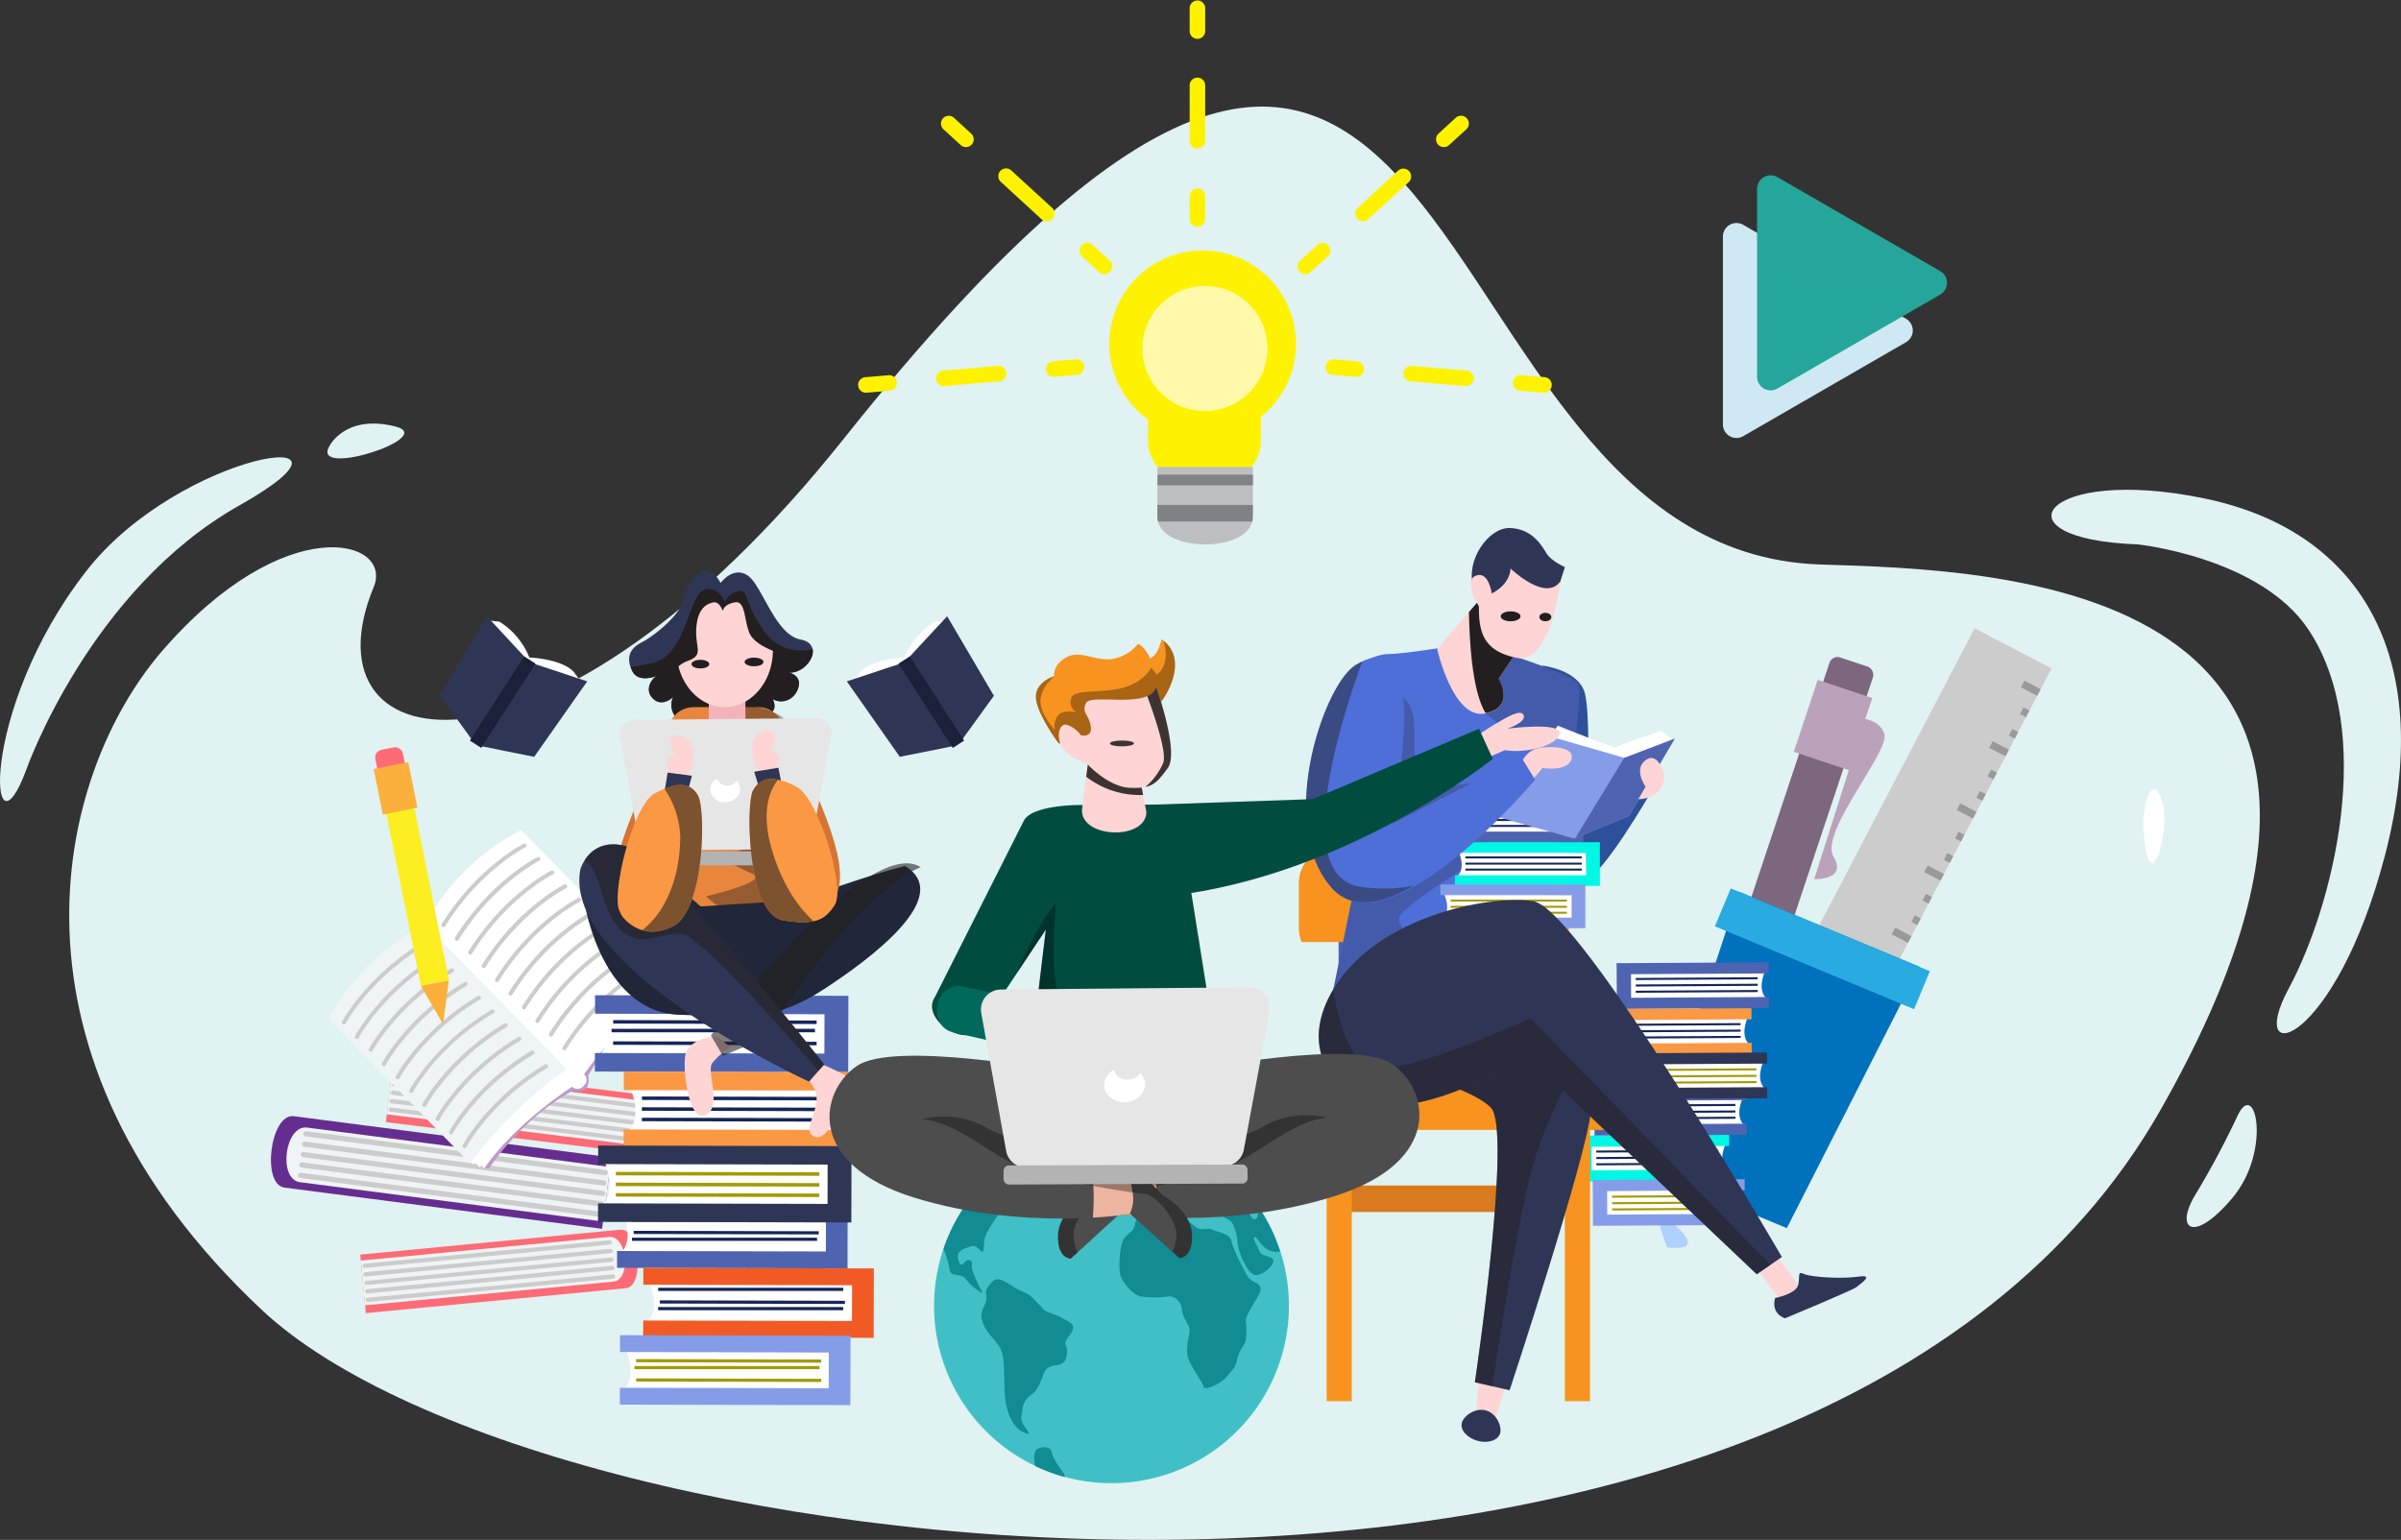 <svg xmlns="http://www.w3.org/2000/svg" xmlns:xlink="http://www.w3.org/1999/xlink" viewBox="0 0 674.6 432.79"><rect x="0" y="0" width="674.6" height="432.79" fill="#333333" stroke="none"/><defs><clipPath id="e047f724-ccaa-4063-8419-78b1891812bc"><rect width="24.36" height="149.48" x="518.79" y="173.72" fill="none" transform="translate(175.54 -217.73) rotate(27.6)"/></clipPath></defs><title>hero</title><g style="isolation:isolate"><g id="bad62d1f-27e6-4321-a1eb-1c0f91b65fca" data-name="Layer 2"><g id="e86d4299-5028-4ab2-b5c3-0237279a6d85" data-name="OBJECT"><g><g><path fill="#e0f2f1" fill-rule="evenodd" d="M105,165c5.6-13.52-25-21.87-59.48,18C15.38,218-3,296.31,73.54,368.14,154,443.69,509.69,483.48,607.1,311.84c85-149.78-47.3-151.59-95.67-153.19C390.84,154.68,418.12-104,237,123.39,154.93,226.42,84.16,215.41,105,165Z"/><path fill="#e0f2f1" fill-rule="evenodd" d="M555.24,327.86s32.55-31.44,43.21-67.74c10.29-35.06,14.15,25.19-29,75.17S539.65,346.27,555.24,327.86Z"/><path fill="#e0f2f1" fill-rule="evenodd" d="M600.63,153s34.49,3.62,48,24c19.14,28.89,6.83,77.76-5.61,100.89s13.11,16.13,27.09-37.54-5.2-90.82-50.73-100.26S559.62,151.56,600.63,153Z"/><path fill="#e0f2f1" fill-rule="evenodd" d="M628.81,313.32A241.83,241.83,0,0,1,617,335.48c-6.26,10.12-.69,14.23,10.26,1.16S633.82,303.21,628.81,313.32Z"/><path fill="#e0f2f1" fill-rule="evenodd" d="M7.43,216.2s17.74-50.46,59.83-74.15S50.5,126.6,24.13,160.64C-6.39,200-3,244.51,7.43,216.2Z"/><path fill="#e0f2f1" fill-rule="evenodd" d="M92.47,125.53s4.31-9.23,18.61-5.67C123.15,122.87,87.52,134.43,92.47,125.53Z"/></g><path fill="#fff" fill-rule="evenodd" d="M606.6,239.76s3.19-10,.33-16.1-5,4.29-4.72,8.87S603.49,247.77,606.6,239.76Z"/><g><g><rect width="24.36" height="149.48" x="518.79" y="173.72" fill="#ccc" transform="translate(175.54 -217.73) rotate(27.6)"/><g clip-path="url(#e047f724-ccaa-4063-8419-78b1891812bc)"><g><rect width="9.6" height="2.11" x="567.75" y="193.4" fill="#999" transform="translate(155.25 -243.14) rotate(27.6)"/><rect width="9.6" height="2.11" x="558.85" y="210.42" fill="#999" transform="translate(162.12 -237.07) rotate(27.6)"/><rect width="9.6" height="2.11" x="567.51" y="200.94" fill="#999" transform="translate(158.71 -242.17) rotate(27.6)"/><rect width="9.6" height="2.11" x="564.36" y="206.96" fill="#999" transform="translate(161.14 -240.02) rotate(27.6)"/><rect width="9.6" height="2.11" x="549.72" y="227.89" fill="#999" transform="translate(169.18 -230.86) rotate(27.6)"/><rect width="9.6" height="2.11" x="558.38" y="218.41" fill="#999" transform="translate(165.77 -235.95) rotate(27.6)"/><rect width="9.6" height="2.11" x="555.23" y="224.43" fill="#999" transform="translate(168.2 -233.81) rotate(27.6)"/><rect width="9.6" height="2.11" x="540.59" y="245.36" fill="#999" transform="translate(176.23 -224.64) rotate(27.6)"/><rect width="9.6" height="2.11" x="549.25" y="235.87" fill="#999" transform="translate(172.82 -229.73) rotate(27.6)"/><rect width="9.6" height="2.11" x="546.1" y="241.89" fill="#999" transform="translate(175.25 -227.59) rotate(27.6)"/><rect width="9.6" height="2.11" x="531.46" y="262.83" fill="#999" transform="translate(183.28 -218.42) rotate(27.6)"/><rect width="9.6" height="2.11" x="540.11" y="253.34" fill="#999" transform="translate(179.87 -223.51) rotate(27.6)"/><rect width="9.6" height="2.11" x="536.97" y="259.36" fill="#999" transform="translate(182.3 -221.37) rotate(27.6)"/><rect width="9.6" height="2.11" x="522.32" y="280.29" fill="#999" transform="translate(190.34 -212.2) rotate(27.6)"/><rect width="9.6" height="2.11" x="530.98" y="270.81" fill="#999" transform="translate(186.93 -217.29) rotate(27.6)"/><rect width="9.6" height="2.11" x="527.84" y="276.83" fill="#999" transform="translate(189.36 -215.15) rotate(27.6)"/><rect width="9.6" height="2.11" x="513.19" y="297.76" fill="#999" transform="translate(197.39 -205.98) rotate(27.6)"/><rect width="9.6" height="2.11" x="521.85" y="288.28" fill="#999" transform="translate(193.98 -211.07) rotate(27.6)"/><rect width="9.6" height="2.11" x="518.7" y="294.3" fill="#999" transform="translate(196.41 -208.93) rotate(27.6)"/><rect width="9.6" height="2.11" x="504.06" y="315.23" fill="#999" transform="translate(204.44 -199.76) rotate(27.6)"/><rect width="9.6" height="2.11" x="512.72" y="305.74" fill="#999" transform="translate(201.04 -204.86) rotate(27.6)"/><rect width="9.6" height="2.11" x="509.57" y="311.77" fill="#999" transform="translate(203.47 -202.71) rotate(27.6)"/></g></g></g><g><polygon fill="#b9a2ba" points="480.02 288.28 480.17 308.57 492.47 292.43 480.02 288.28"/><rect width="12.88" height="21.32" x="511.06" y="185.53" fill="#7d677f" rx="2.34" transform="translate(88.58 -153.55) rotate(18.43)"/><rect width="13.12" height="89.06" x="493.76" y="203.58" fill="#7d677f" transform="translate(104.11 -145.46) rotate(18.43)"/><path fill="#b9a2ba" d="M515.13,240.71c-4-6.75,15.81-29.45,14.31-34.39-.82-2.71-3.3-3.81-5.38-4.26l2-5.87-15.33-5.11L504,211.31l15.33,5.11.11.11-9.7,30.55S519.17,247.47,515.13,240.71Z"/></g><polygon fill="#0071bc" points="502.04 345.17 462.82 328.85 488.61 250.62 539.37 271.74 502.04 345.17"/><rect width="60.6" height="11.56" x="481.76" y="260.86" fill="#29abe2" transform="translate(141.76 -176.29) rotate(22.6)"/></g><path fill="#b0d0ff" d="M472.72,350.58c4.43-.83-1.68-6.37-7.78-11q1.5,5.63,3.47,11A15.47,15.47,0,0,0,472.72,350.58Z"/><g><path fill="#fff" d="M489.13,334.15s-2.31,4.88.54,7.5l-38.21.12.08-7Z"/><path fill="#fff" d="M489.57,308.8s-2.31,4.89.53,7.5l-38.2.13.08-7Z"/><polygon fill="#4f64b1" points="490.63 306.07 490.65 309.19 451.98 309.41 452.02 316.04 490.69 315.81 490.7 318.93 448.01 319.18 448.01 319.06 448 316.06 447.96 309.43 447.94 306.31 490.63 306.07"/><g><line x1="487.59" x2="453.3" y1="310.57" y2="310.76" fill="#cae0ff"/><rect width="34.28" height=".58" x="453.3" y="310.37" fill="#162659" transform="translate(-1.78 2.71) rotate(-0.33)"/></g><g><line x1="487.6" x2="453.31" y1="312.4" y2="312.59" fill="#cae0ff"/><rect width="34.28" height=".58" x="453.31" y="312.2" fill="#162659" transform="translate(-1.79 2.71) rotate(-0.33)"/></g><g><line x1="487.61" x2="453.32" y1="314.15" y2="314.35" fill="#cae0ff"/><rect width="34.28" height=".58" x="453.32" y="313.96" fill="#162659" transform="translate(-1.8 2.71) rotate(-0.33)"/><rect width="34.28" height=".58" x="452.94" y="335.96" fill="#a29b00" transform="translate(-1.92 2.7) rotate(-0.33)"/><rect width="34.28" height=".58" x="452.95" y="337.79" fill="#a29b00" transform="translate(-1.93 2.7) rotate(-0.33)"/><rect width="34.28" height=".58" x="452.96" y="339.54" fill="#a29b00" transform="translate(-1.94 2.7) rotate(-0.33)"/></g><path fill="#fff" d="M484.77,321.7s-2.31,4.88.54,7.5l-38.21.12.08-7Z"/><polygon fill="#00f7e5" points="485.83 318.96 485.85 322.08 447.18 322.3 447.22 328.93 485.89 328.71 485.9 331.83 443.21 332.07 443.21 331.95 443.2 328.95 443.16 322.32 443.14 319.2 485.83 318.96"/><rect width="34.28" height=".58" x="448.5" y="323.27" fill="#162659" transform="translate(-1.85 2.68) rotate(-0.33)"/><rect width="34.28" height=".58" x="448.51" y="325.09" fill="#162659" transform="translate(-1.86 2.68) rotate(-0.33)"/><rect width="34.28" height=".58" x="448.52" y="326.85" fill="#162659" transform="translate(-1.87 2.68) rotate(-0.33)"/><polygon fill="#859ce8" points="490.19 331.41 490.21 334.53 451.54 334.75 451.58 341.38 490.25 341.16 490.26 344.28 447.57 344.52 447.57 344.4 447.56 341.4 447.52 334.77 447.5 331.66 490.19 331.41"/></g><g><path fill="#fff" d="M495.4,298.54s-2.31,4.89.54,7.5l-38.21.13.08-7Z"/><path fill="#fff" d="M495.84,273.2s-2.31,4.88.53,7.5l-38.2.12.08-7Z"/><polygon fill="#4f64b1" points="496.9 270.46 496.92 273.58 458.25 273.8 458.29 280.43 496.96 280.21 496.98 283.33 454.28 283.57 454.28 283.45 454.27 280.45 454.23 273.83 454.21 270.71 496.9 270.46"/><g><line x1="493.86" x2="459.57" y1="274.96" y2="275.16" fill="#cae0ff"/><rect width="34.28" height=".58" x="459.57" y="274.77" fill="#162659" transform="translate(-1.57 2.74) rotate(-0.33)"/></g><g><line x1="493.87" x2="459.58" y1="276.79" y2="276.99" fill="#cae0ff"/><rect width="34.28" height=".58" x="459.58" y="276.6" fill="#162659" transform="translate(-1.58 2.74) rotate(-0.33)"/></g><g><line x1="493.88" x2="459.59" y1="278.55" y2="278.74" fill="#cae0ff"/><rect width="34.28" height=".58" x="459.59" y="278.35" fill="#162659" transform="translate(-1.59 2.74) rotate(-0.33)"/><rect width="34.28" height=".58" x="459.21" y="300.36" fill="#a29b00" transform="translate(-1.72 2.74) rotate(-0.33)"/><rect width="34.28" height=".58" x="459.22" y="302.19" fill="#a29b00" transform="translate(-1.73 2.74) rotate(-0.33)"/><rect width="34.28" height=".58" x="459.23" y="303.94" fill="#a29b00" transform="translate(-1.74 2.74) rotate(-0.33)"/></g><path fill="#fff" d="M491,286.09s-2.31,4.89.54,7.5l-38.21.13.08-7Z"/><polygon fill="#fb9844" points="492.1 283.36 492.12 286.48 453.45 286.7 453.49 293.32 492.16 293.1 492.18 296.22 449.49 296.47 449.48 296.35 449.47 293.35 449.43 286.72 449.41 283.6 492.1 283.36"/><rect width="34.28" height=".58" x="454.77" y="287.66" fill="#162659" transform="translate(-1.65 2.71) rotate(-0.33)"/><rect width="34.28" height=".58" x="454.78" y="289.49" fill="#162659" transform="translate(-1.66 2.71) rotate(-0.33)"/><rect width="34.28" height=".58" x="454.79" y="291.25" fill="#162659" transform="translate(-1.67 2.71) rotate(-0.33)"/><polygon fill="#2f3655" points="496.46 295.81 496.48 298.93 457.81 299.15 457.85 305.78 496.52 305.55 496.54 308.67 453.85 308.92 453.84 308.8 453.83 305.8 453.79 299.17 453.77 296.05 496.46 295.81"/></g><g><g><path fill="#662d91" d="M169.16,345.36,79.94,333.78c-6.55-.85-4-20.92,2.6-20.07l89.23,11.59Z"/><path fill="#eff4f4" d="M169.43,343.32,84.28,332.26c-6.25-.81-4.26-16.16,2-15.35L171.42,328Z"/><path fill="#ccc" d="M170,330.31,85.88,319.39a.75.75,0,0,1-.64-.83h0a.73.73,0,0,1,.83-.63l84.08,10.91a.74.74,0,0,1,.63.83h0A.74.74,0,0,1,170,330.31Z"/><path fill="#ccc" d="M169.58,333.23,85.5,322.31a.74.74,0,0,1-.64-.83h0a.74.74,0,0,1,.83-.63l84.08,10.92a.73.73,0,0,1,.63.82h0A.73.73,0,0,1,169.58,333.23Z"/><path fill="#ccc" d="M169.2,336.15,85.12,325.23a.74.74,0,0,1-.64-.82h0a.75.75,0,0,1,.83-.64l84.08,10.92a.73.73,0,0,1,.63.83h0A.73.73,0,0,1,169.2,336.15Z"/><path fill="#ccc" d="M168.82,339.08,84.74,328.16a.75.75,0,0,1-.64-.83h0a.74.74,0,0,1,.83-.63L169,337.62a.73.73,0,0,1,.63.82h0A.74.74,0,0,1,168.82,339.08Z"/><path fill="#ccc" d="M168.44,342,84.36,331.08a.74.74,0,0,1-.64-.82h0a.75.75,0,0,1,.83-.64l84.08,10.92a.74.74,0,0,1,.64.83h0A.75.75,0,0,1,168.44,342Z"/></g><g><path fill="#fc6b76" d="M110.42,299l72.85,9c5.35.66,3.32,17-2,16.38l-72.86-9Z"/><path fill="#eff4f4" d="M110.21,300.66l69.53,8.61c5.1.63,3.55,13.16-1.55,12.53l-69.53-8.61Z"/><path fill="#ccc" d="M109.84,311.28l68.66,8.5a.6.6,0,0,1,.52.67h0a.6.6,0,0,1-.67.52l-68.65-8.5a.61.61,0,0,1-.53-.67h0A.61.61,0,0,1,109.84,311.28Z"/><path fill="#ccc" d="M110.14,308.89l68.65,8.5a.61.61,0,0,1,.53.67h0a.6.6,0,0,1-.67.52L110,310.09a.6.6,0,0,1-.52-.67h0A.61.61,0,0,1,110.14,308.89Z"/><path fill="#ccc" d="M110.43,306.51,179.09,315a.6.6,0,0,1,.52.67h0a.61.61,0,0,1-.67.53l-68.65-8.5a.61.61,0,0,1-.53-.67h0A.61.61,0,0,1,110.43,306.51Z"/><path fill="#ccc" d="M110.73,304.12l68.65,8.5a.61.61,0,0,1,.53.67h0a.61.61,0,0,1-.67.52l-68.66-8.5a.6.6,0,0,1-.52-.67h0A.6.6,0,0,1,110.73,304.12Z"/><path fill="#ccc" d="M111,301.73l68.65,8.5a.6.6,0,0,1,.52.67h0a.6.6,0,0,1-.67.52l-68.65-8.5a.59.59,0,0,1-.52-.67h0A.61.61,0,0,1,111,301.73Z"/></g><g><path fill="#fc6b76" d="M101.22,352.61l73.07-7c5.37-.51,6.94,15.93,1.57,16.44l-73.08,7Z"/><path fill="#eff4f4" d="M101.38,354.29l69.74-6.65c5.12-.49,6.32,12.08,1.2,12.57l-69.75,6.65Z"/><path fill="#ccc" d="M103.31,364.74l68.87-6.57a.6.6,0,0,1,.65.54h0a.6.6,0,0,1-.54.66l-68.86,6.56a.61.61,0,0,1-.66-.54h0A.6.6,0,0,1,103.31,364.74Z"/><path fill="#ccc" d="M103.09,362.34,172,355.78a.6.6,0,0,1,.66.54h0a.6.6,0,0,1-.54.65l-68.87,6.57a.61.61,0,0,1-.66-.54h0A.61.61,0,0,1,103.09,362.34Z"/><path fill="#ccc" d="M102.86,360l68.86-6.57a.61.61,0,0,1,.66.54h0a.61.61,0,0,1-.54.66L103,361.14a.6.6,0,0,1-.65-.54h0A.59.59,0,0,1,102.86,360Z"/><path fill="#ccc" d="M102.63,357.55,171.49,351a.6.6,0,0,1,.66.54h0a.6.6,0,0,1-.54.65l-68.87,6.57a.6.6,0,0,1-.65-.54h0A.61.61,0,0,1,102.63,357.55Z"/><path fill="#ccc" d="M102.4,355.16l68.87-6.57a.6.6,0,0,1,.65.54h0a.61.61,0,0,1-.54.66l-68.87,6.56a.59.59,0,0,1-.65-.54h0A.6.6,0,0,1,102.4,355.16Z"/></g><g><path fill="#ba9bc9" d="M136.15,328.35l1.21.11s8.83-13.85,23.55-21.92a4.59,4.59,0,0,0,3.73-.54l-1.88-1.92-2.35-.21s-10,7.94-13.61,12-9.28,9.75-9.28,9.75Z"/><path fill="#ba9bc9" d="M187.55,278l.09,1.21s-14,8.56-22.39,23.12a4.53,4.53,0,0,1-.61,3.72l-1.88-1.92-.17-2.36s8.15-9.85,12.23-13.37,9.93-9.08,9.93-9.08Z"/><path fill="#fff" d="M131.68,325.91,133,327.3l.53-.52,1.24,1.26.53-.52.81.83S143,317.23,161.34,305l-2.15-4.51-9.8,5.18Z"/><path fill="#fff" d="M184.88,273.75l1.36,1.39-.53.52,1.24,1.26-.53.52.81.83S176,284.88,163.33,303l-4.47-2.24,5.38-9.69Z"/><rect width="4.85" height="10.76" x="157.73" y="296.03" fill="#fff" rx="2.01" transform="translate(-165.23 198.31) rotate(-44.44)"/><path fill="#fff" d="M186.25,273.9a133.89,133.89,0,0,0-27.06,26.54l-39.82-40.61a63.88,63.88,0,0,1,27.07-26.54Z"/><path fill="#eff4f4" d="M132.13,327a121.29,121.29,0,0,1,27.06-26.53l-39.82-40.61a63.83,63.83,0,0,0-27.06,26.53Z"/><path fill="#ccc" d="M119.83,265.46l-.11.08c-15.79,9.38-22.57,22-22.64,22.18a.58.58,0,0,1-1-.54c.07-.13,7-13.08,23.08-22.64a.58.58,0,0,1,.79.21A.59.59,0,0,1,119.83,265.46Z"/><path fill="#ccc" d="M123.6,269.31l-.11.08c-15.79,9.38-22.57,22.05-22.64,22.18a.58.58,0,1,1-1-.54c.07-.13,7-13.08,23.07-22.64a.58.58,0,0,1,.7.92Z"/><path fill="#ccc" d="M127.38,273.16l-.11.08c-15.8,9.38-22.57,22.05-22.64,22.18a.58.58,0,0,1-1-.54c.07-.13,7-13.08,23.07-22.64a.59.59,0,0,1,.71.92Z"/><path fill="#ccc" d="M131.15,277l-.11.08c-15.79,9.38-22.57,22.05-22.64,22.18a.58.58,0,1,1-1-.54c.06-.13,7-13.08,23.07-22.64a.58.58,0,0,1,.7.92Z"/><path fill="#ccc" d="M134.93,280.86l-.11.08c-15.8,9.38-22.57,22.05-22.64,22.18a.58.58,0,0,1-1-.54c.07-.13,7-13.08,23.07-22.64a.59.59,0,0,1,.71.92Z"/><path fill="#ccc" d="M138.7,284.71l-.11.08C122.8,294.17,116,306.84,116,307a.58.58,0,0,1-1-.54c.06-.13,7-13.08,23.07-22.64a.58.58,0,0,1,.7.92Z"/><path fill="#ccc" d="M142.48,288.56a.5.5,0,0,1-.12.08c-15.79,9.38-22.57,22.05-22.63,22.18a.59.59,0,0,1-.79.24.58.58,0,0,1-.24-.78c.07-.13,7-13.08,23.07-22.64a.59.59,0,0,1,.71.92Z"/><path fill="#ccc" d="M146.25,292.41l-.11.08c-15.79,9.38-22.57,22.05-22.64,22.18a.58.58,0,1,1-1-.54c.06-.13,7-13.08,23.07-22.64a.58.58,0,0,1,.7.92Z"/><path fill="#ccc" d="M150,296.26l-.11.08c-15.79,9.38-22.57,22.05-22.63,22.18a.59.59,0,0,1-.79.24.58.58,0,0,1-.24-.78c.07-.13,7-13.08,23.07-22.64a.59.59,0,0,1,.8.21A.58.58,0,0,1,150,296.26Z"/><path fill="#ccc" d="M153.8,300.11l-.11.08c-15.79,9.38-22.57,22.05-22.64,22.18a.58.58,0,0,1-.78.24.59.59,0,0,1-.25-.78c.07-.13,7-13.08,23.08-22.64a.58.58,0,0,1,.7.92Z"/><path fill="#ccc" d="M125,260.39a.31.31,0,0,0,.09-.11c9.69-15.6,22.49-22.13,22.62-22.19a.58.58,0,0,0-.52-1c-.13.06-13.21,6.72-23.08,22.62a.58.58,0,0,0,.89.72Z"/><path fill="#ccc" d="M128.77,264.24l.09-.11c9.69-15.6,22.49-22.13,22.62-22.19a.59.59,0,0,0,.26-.78.58.58,0,0,0-.78-.26c-.13.06-13.22,6.72-23.09,22.62a.58.58,0,0,0,.19.8A.59.59,0,0,0,128.77,264.24Z"/><path fill="#ccc" d="M132.54,268.09a.48.48,0,0,0,.09-.11c9.69-15.6,22.49-22.13,22.62-22.19a.58.58,0,1,0-.52-1c-.13.06-13.21,6.72-23.09,22.62a.59.59,0,0,0,.19.8A.59.59,0,0,0,132.54,268.09Z"/><path fill="#ccc" d="M136.32,271.94a.44.44,0,0,0,.08-.11c9.69-15.6,22.5-22.13,22.63-22.19a.59.59,0,0,0,.26-.78.59.59,0,0,0-.78-.26c-.13.06-13.22,6.72-23.09,22.62a.58.58,0,0,0,.19.8A.59.59,0,0,0,136.32,271.94Z"/><path fill="#ccc" d="M140.09,275.79a.48.48,0,0,0,.09-.11c9.69-15.6,22.49-22.13,22.62-22.19a.58.58,0,1,0-.52-1c-.13.06-13.21,6.72-23.09,22.62a.59.59,0,0,0,.19.8A.59.59,0,0,0,140.09,275.79Z"/><path fill="#ccc" d="M143.87,279.64a.44.44,0,0,0,.08-.11c9.69-15.6,22.5-22.13,22.63-22.19a.58.58,0,0,0,.25-.78.57.57,0,0,0-.77-.26c-.13.06-13.22,6.72-23.09,22.62a.58.58,0,0,0,.19.8A.59.59,0,0,0,143.87,279.64Z"/><path fill="#ccc" d="M147.64,283.49l.09-.11c9.69-15.6,22.49-22.13,22.62-22.19a.58.58,0,1,0-.52-1c-.13.06-13.21,6.72-23.09,22.62a.58.58,0,0,0,.9.72Z"/><path fill="#ccc" d="M151.42,287.34a.44.44,0,0,0,.08-.11c9.69-15.6,22.5-22.13,22.62-22.19a.58.58,0,0,0-.51-1c-.13.06-13.22,6.72-23.09,22.62a.58.58,0,0,0,.18.8A.6.6,0,0,0,151.42,287.34Z"/><path fill="#ccc" d="M155.19,291.19l.09-.11c9.69-15.6,22.49-22.13,22.62-22.19a.59.59,0,0,0,.26-.78.58.58,0,0,0-.78-.26c-.13.06-13.21,6.72-23.09,22.62a.58.58,0,0,0,.9.72Z"/><path fill="#ccc" d="M159,295a.44.44,0,0,0,.08-.11c9.69-15.6,22.5-22.13,22.62-22.19a.58.58,0,0,0-.51-1c-.14.06-13.22,6.72-23.09,22.62a.58.58,0,0,0,.18.8A.6.6,0,0,0,159,295Z"/></g><g><polygon fill="#fbb03b" points="118.24 277.09 124.49 287.82 126.11 275.51 118.24 277.09"/><rect width="7.88" height="13.04" x="106.22" y="210.29" fill="#fc6b76" rx="2.13" transform="translate(-40.53 25.93) rotate(-11.36)"/><rect width="8.03" height="54.48" x="112.8" y="222.35" fill="#fcee21" transform="translate(-46.85 27.88) rotate(-11.36)"/><rect width="9.89" height="13.04" x="106.17" y="215.06" fill="#fbb03b" transform="translate(-41.45 26.22) rotate(-11.36)"/></g></g><g><rect width="55.03" height="57.26" x="376.1" y="255.85" fill="#4f64b1"/><polygon fill="#fed4d5" points="415.65 386.97 414.53 398.68 419.83 399.51 423.46 388.5 415.65 386.97"/><path fill="#2c5099" d="M463.47,223.32s-13.2,22.68-17.66,23.61-14.68-7.44-14.68-7.44l2.23-52.42s10,1.11,11.89,7.62.56,34.77.56,34.77l15.06-8.93Z"/><rect width="68.79" height="7.44" x="374.24" y="333.19" fill="#d87a1d"/><rect width="7.06" height="81.06" x="439.68" y="312.74" fill="#f7931e"/><rect width="7.06" height="81.06" x="372.75" y="312.74" fill="#f7931e"/><path fill="#f7931e" d="M440,264.78a10.18,10.18,0,0,0,.78-3.91V248.23A10.23,10.23,0,0,0,430.57,238h-55.4a10.23,10.23,0,0,0-10.23,10.22v12.64a10.18,10.18,0,0,0,.78,3.91Z"/><path fill="#f7931e" d="M454.13,317.58a8.65,8.65,0,0,0,1.16-4.28,8.73,8.73,0,0,0-8.73-8.74H374.05a8.68,8.68,0,0,0-7.57,13Z"/><path fill="#4e6fd8" d="M380.42,187.23s5.81-3.41,9.71-3.41,16-1.95,16-1.95l17.44,1.95s19.24,6.13,20.07,8.64-2.78,34.58-4.74,39.32-3.34,26.49-3.34,26.49L373.4,283.93s6.69-31.79,8.09-39.88S380.42,187.23,380.42,187.23Z"/><g opacity=".25" style="mix-blend-mode:overlay"><path fill="#231f20" d="M417.43,200.48s14.61,13.41,25,10.08c1-8.66,1.65-16.88,1.24-18.1-.83-2.51-20.07-8.64-20.07-8.64l-14.5-1.12-.43,0Z"/><path fill="#231f20" d="M393.39,257.34c3.34-4.65,24.16-17.1,24.16-17.1l5-22.68s-20.26,7.43-23.79-.19,2.23-18.77-6.88-22.86a36.34,36.34,0,0,1-6.94-4.24c-.54,11.23-2.3,47-3.47,53.78-1.4,8.09-8.09,39.88-8.09,39.88l31.75-13.1C398.73,266.19,391.43,260.06,393.39,257.34Z"/></g><path fill="#2f3655" d="M438.65,284.48s9.49,14.78,8.37,27.61-22.87,78.64-22.87,78.64l-9.76-2.23s10.6-71.11,4.47-77.24-27.61-10.88-27.61-10.88S411.61,267.47,438.65,284.48Z"/><g><path fill="#fff" d="M405.73,251.21s2.23,4.64-.47,7.15l36.44-.09-.12-6.69Z"/><path fill="#fff" d="M405.17,227s2.23,4.65-.47,7.16l36.44-.1-.11-6.69Z"/><polygon fill="#4f64b1" points="404.15 224.44 404.15 227.41 441.02 227.41 441.02 233.73 404.15 233.73 404.15 236.71 444.86 236.71 444.86 236.59 444.86 233.73 444.86 227.41 444.86 224.44 404.15 224.44"/><g><line x1="407.07" x2="439.77" y1="228.71" y2="228.71" fill="#cae0ff"/><rect width="32.7" height=".56" x="407.07" y="228.43" fill="#162659"/></g><g><line x1="407.07" x2="439.77" y1="230.46" y2="230.46" fill="#cae0ff"/><rect width="32.7" height=".56" x="407.07" y="230.18" fill="#162659"/></g><g><line x1="407.07" x2="439.77" y1="232.13" y2="232.13" fill="#cae0ff"/><rect width="32.7" height=".56" x="407.07" y="231.85" fill="#162659"/><rect width="32.7" height=".56" x="407.56" y="252.83" fill="#a29b00"/><rect width="32.7" height=".56" x="407.56" y="254.58" fill="#a29b00"/><rect width="32.7" height=".56" x="407.56" y="256.25" fill="#a29b00"/></g><path fill="#fff" d="M409.82,239.31s2.23,4.65-.47,7.16l36.44-.1-.12-6.69Z"/><polygon fill="#00f7e5" points="408.79 236.71 408.79 239.68 445.67 239.68 445.67 246 408.79 246 408.79 248.98 449.51 248.98 449.51 248.86 449.51 246 449.51 239.68 449.51 236.71 408.79 236.71"/><rect width="32.7" height=".56" x="411.72" y="240.7" fill="#162659"/><rect width="32.7" height=".56" x="411.72" y="242.45" fill="#162659"/><rect width="32.7" height=".56" x="411.72" y="244.12" fill="#162659"/><polygon fill="#859ce8" points="404.7 248.6 404.7 251.58 441.58 251.58 441.58 257.9 404.7 257.9 404.7 260.87 445.42 260.87 445.42 260.76 445.42 257.9 445.42 251.58 445.42 248.6 404.7 248.6"/></g><path fill="#fed4d5" d="M492.2,354.48l8.64,12s5-2.23,4.74-4.18-8.64-12-8.64-12Z"/><path fill="#2f3655" d="M498.75,364.8s6.13-1.12,6.55-3.91-.28-3.62,1.68-2.79,10.45,1.4,15.19.7.42,2.09-.55,2.93-20.08,8.78-20.08,8.78S497.49,369.4,498.75,364.8Z"/><path fill="#fff" d="M466.82,205.38l2.79,2.42S456,225.09,455.29,225.27s-21.38-1.86-21.38-1.86l.75-15,3-4.47s16.55,6.7,16.55,6.14S466.82,205.38,466.82,205.38Z"/><polygon fill="#859ce8" points="456.41 213 434.47 206.68 419.97 229.36 442.28 235.68 457.71 229.36 470.54 207.61 456.41 213"/><path fill="#2f3655" d="M421.5,402.78c-.54,2-3.39,3-6.36,2.17s-4.95-3.07-4.41-5.07,3.76-4.28,6.73-3.48S422,400.78,421.5,402.78Z"/><path fill="#fed4d5" d="M426.38,217.28s1.12-6.14,5.86-7,10.6,0,9.2,3.34-8.08,2.23-8.08,2.23-5,6.7-7,5.3S426.38,217.28,426.38,217.28Z"/><path fill="#4e6fd8" d="M381.49,186.6s7.81-5.57,11.71,3.91-1.95,41-1.95,41l36.25-18.59,3.81,6.23s-40.9,48.61-57.07,30.49S372.56,190.51,381.49,186.6Z"/><path fill="#2f3655" d="M438.38,163.46l1.3-4.09s-3.91-1.67-5.21-3.91-4.09-6.87-10.22-7.06-12.64,9.3-10.23,16.73S425.55,167,425.55,167,437.07,169.22,438.38,163.46Z"/><path fill="#fed4d5" d="M415.79,168.48l-12,13.94s4.46,19.8,13.38,18.13,3.91-9.76,3.91-9.76l5.57-8.37Z"/><polygon fill="#4f64b1" points="456.41 213 456.35 212.99 442.63 235.54 457.71 229.36 470.54 207.61 456.41 213"/><path fill="#231f20" d="M419.31,389.62c2-13.59,6.27-40.87,10.33-57.91,3.28-13.8,9.91-26.66,14.81-35.15a67,67,0,0,0-5.8-12.08c-27-17-47.4,15.9-47.4,15.9s21.47,4.74,27.61,10.88-4.47,77.24-4.47,77.24Z" opacity=".46" style="mix-blend-mode:overlay"/><path fill="#231f20" d="M426.66,182.42l-10.87-13.94L412.73,172c.09,6.79.75,22.31,4.7,28.44,8.55-1.78,3.66-9.69,3.66-9.69Z" style="mix-blend-mode:overlay"/><path fill="#fed4d5" d="M467.56,217.56s-1.67-6.51-5.2-3.91,0,7.44,0,7.44l-2.05,3.53S467.75,224.81,467.56,217.56Z"/><path fill="#fed4d5" d="M415.51,170.43s-4.46-7.25-.84-8.64,4.46,5,4.46,5,5-2.23,5.3-7c0,0,9.76,9.48,13.95,3.63,0,0-2.51,23.42-12.27,21.47S415.51,177.12,415.51,170.43Z"/><path fill="#231f20" d="M427.22,173.22c0,.77-1.25,1.39-2.79,1.39s-2.79-.62-2.79-1.39,1.25-1.4,2.79-1.4S427.22,172.45,427.22,173.22Z" style="mix-blend-mode:overlay"/><path fill="#231f20" d="M435.87,173.43c0,.65-.75,1.18-1.68,1.18s-1.67-.53-1.67-1.18.75-1.19,1.67-1.19S435.87,172.77,435.87,173.43Z" style="mix-blend-mode:overlay"/><path fill="#231f20" d="M381.86,249.16c-19.93-3.43-3.41-51.62.9-63.27a9,9,0,0,0-1.27.71c-8.93,3.91-23.43,44.9-7.25,63,5.62,6.29,14.16,4.44,22.92-.65A44,44,0,0,1,381.86,249.16Z" opacity=".46" style="mix-blend-mode:overlay"/><path fill="#2f3655" d="M500.65,353.28s-56.87-98.17-69.89-100-43.5,4.46-55.77,24.16,3,33.84,18.21,33.1,35.7-13.76,35.7-13.76l64.69,61.36Z"/><path fill="#231f20" d="M430,286.16s-32.91,15.34-43.5,13.94c-7.59-1-10.75-14.45-11.93-22-11.49,19.34,3.56,33.14,18.62,32.41,15.25-.74,35.7-13.76,35.7-13.76l64.69,61.36,3.88-2.65Z" opacity=".46" style="mix-blend-mode:overlay"/></g><g><g><path fill="#fff" d="M175.82,379.4s3.54,7.4-.76,11.38h58l-.16-10.65Z"/><path fill="#fff" d="M175,341s3.53,7.4-.77,11.38h58l-.16-10.65Z"/><polygon fill="#4f64b1" points="173.41 336.81 173.4 341.54 232.06 341.68 232.04 351.73 173.38 351.6 173.37 356.33 238.12 356.48 238.13 356.29 238.13 351.75 238.16 341.69 238.17 336.96 173.41 336.81"/><g><line x1="178.05" x2="230.06" y1="343.62" y2="343.75" fill="#cae0ff"/><rect width=".89" height="52.01" x="203.61" y="317.68" fill="#162659" transform="matrix(0, -1, 1, 0, -140.1, 546.95)"/></g><g><line x1="178.04" x2="230.05" y1="346.4" y2="346.52" fill="#cae0ff"/><rect width=".89" height="52.01" x="203.61" y="320.45" fill="#162659" transform="translate(-142.88 549.7) rotate(-89.87)"/></g><g><line x1="178.04" x2="230.05" y1="349.06" y2="349.18" fill="#cae0ff"/><rect width=".89" height="52.01" x="203.6" y="323.11" fill="#162659" transform="matrix(0, -1, 1, 0, -145.55, 552.35)"/><rect width=".89" height="52.01" x="204.3" y="356.49" fill="#a29b00" transform="translate(-178.23 586.36) rotate(-89.87)"/><rect width=".89" height="52.01" x="204.29" y="359.27" fill="#a29b00" transform="matrix(0, -1, 1, 0, -181.01, 589.11)"/><rect width=".89" height="52.01" x="204.29" y="361.93" fill="#a29b00" transform="translate(-183.67 591.76) rotate(-89.87)"/></g><path fill="#fff" d="M182.37,360.49s3.54,7.4-.76,11.38h58l-.16-10.65Z"/><polygon fill="#f15a24" points="180.76 356.35 180.75 361.08 239.41 361.21 239.38 371.27 180.72 371.13 180.71 375.86 245.47 376.01 245.47 375.83 245.48 371.28 245.51 361.23 245.52 356.5 180.76 356.35"/><rect width=".89" height="52.01" x="210.96" y="337.22" fill="#162659" transform="matrix(0, -1, 1, 0, -152.3, 573.78)"/><rect width=".89" height="52.01" x="210.95" y="339.99" fill="#162659" transform="translate(-155.08 576.54) rotate(-89.87)"/><rect width=".89" height="52.01" x="210.95" y="342.65" fill="#162659" transform="matrix(0, -1, 1, 0, -157.75, 579.19)"/><polygon fill="#859ce8" points="174.21 375.26 174.2 379.99 232.86 380.12 232.84 390.18 174.17 390.04 174.16 394.77 238.92 394.92 238.92 394.74 238.93 390.19 238.96 380.14 238.97 375.41 174.21 375.26"/></g><g><path fill="#fff" d="M169.85,326.52s3.88,8.13-.84,12.51l63.7,0-.18-11.7Z"/><path fill="#fff" d="M169,284.27s3.88,8.13-.84,12.51l63.7,0-.17-11.7Z"/><polygon fill="#4f64b1" points="167.19 279.71 167.18 284.91 231.66 285.06 231.63 296.11 167.16 295.96 167.14 301.16 238.32 301.33 238.32 301.12 238.33 296.13 238.36 285.08 238.37 279.88 167.19 279.71"/><g><line x1="172.3" x2="229.46" y1="287.2" y2="287.33" fill="#cae0ff"/><rect width=".98" height="57.16" x="200.39" y="258.68" fill="#162659" transform="translate(-86.85 487.48) rotate(-89.87)"/></g><g><line x1="172.29" x2="229.45" y1="290.25" y2="290.38" fill="#cae0ff"/><rect width=".98" height="57.16" x="200.38" y="261.73" fill="#162659" transform="matrix(0, -1, 1, 0, -89.91, 490.51)"/></g><g><line x1="172.28" x2="229.44" y1="293.17" y2="293.3" fill="#cae0ff"/><rect width=".98" height="57.16" x="200.37" y="264.66" fill="#162659" transform="translate(-92.84 493.42) rotate(-89.87)"/><rect width=".98" height="57.16" x="201.14" y="301.34" fill="#a29b00" transform="translate(-128.76 530.79) rotate(-89.87)"/><rect width=".98" height="57.16" x="201.14" y="304.39" fill="#a29b00" transform="translate(-131.81 533.82) rotate(-89.87)"/><rect width=".98" height="57.16" x="201.13" y="307.32" fill="#a29b00" transform="translate(-134.74 536.74) rotate(-89.87)"/></g><path fill="#fff" d="M177.05,305.73s3.88,8.14-.85,12.52l63.71,0-.18-11.7Z"/><polygon fill="#fb9844" points="175.27 301.18 175.26 306.38 239.73 306.53 239.71 317.58 175.23 317.43 175.22 322.63 246.4 322.8 246.4 322.59 246.41 317.6 246.44 306.55 246.45 301.35 175.27 301.18"/><rect width=".98" height="57.16" x="208.46" y="280.15" fill="#162659" transform="translate(-100.26 516.97) rotate(-89.87)"/><rect width=".98" height="57.16" x="208.46" y="283.2" fill="#162659" transform="translate(-103.32 520) rotate(-89.87)"/><rect width=".98" height="57.16" x="208.45" y="286.13" fill="#162659" transform="translate(-106.25 522.92) rotate(-89.87)"/><polygon fill="#2f3655" points="168.07 321.96 168.06 327.17 232.53 327.31 232.51 338.36 168.03 338.21 168.02 343.42 239.2 343.58 239.2 343.38 239.21 338.38 239.24 327.33 239.25 322.13 168.07 321.96"/></g><path fill="#fed4d5" d="M201.56,291.28s-8.48.2-9.09,5.86,1.62,19,6.06,16.16-.2-12.12,1.62-14.55a22,22,0,0,1,5-4.44Z"/><path fill="#2f3655" d="M202.47,163.85s3.49-4.85,7.58-2.12,7.72,16.66,14.85,18,1.81,9.85-3.49,9.24c0,0,3.79.61,2.88,4.09s-4.55,5-7.27,3.34c0,0,1.82,3.18-1.22,4.24s-8.63-1.06-8.63-1.06l-8.18.3s-7.13,4.55-9.25,1.52a5.32,5.32,0,0,1-.6-5.61s-3,3-5.61.61-.61-5.61,1.06-6.52c0,0-5.3,2.27-7-1.36s-.76-6.22,2.73-8,10.91-7.73,11.67-12S198.08,155.82,202.47,163.85Z"/><path fill="#231f20" d="M214.69,177.33c-5.86-8.08-4.24-11.51-7-11.21a5.67,5.67,0,0,0-4,2.93s-2.52-5.15-6.36-3-4.85,18.38-14,20.3c-2.58.54-4.56.87-6.1,1.07a11.28,11.28,0,0,0,.44,1.16c1.67,3.63,7,1.36,7,1.36-1.67.91-3.64,4.09-1.06,6.52s5.61-.61,5.61-.61a5.32,5.32,0,0,0,.6,5.61c2.12,3,9.25-1.52,9.25-1.52l8.18-.3s5.6,2.12,8.63,1.06,1.22-4.24,1.22-4.24c2.72,1.66,6.36.15,7.27-3.34s-2.88-4.09-2.88-4.09c3.76.43,7.49-3.7,6.83-6.63A12.51,12.51,0,0,1,214.69,177.33Z" style="mix-blend-mode:overlay"/><rect width="32.93" height="58.39" x="187.62" y="198.75" fill="#e8863d" rx="7.28"/><path fill="#231f20" d="M210.25,198.55A16.47,16.47,0,0,0,193.78,215v6.53l5.16,6.65s2.12,1.07,8,4.7,2.27,6.06-1.52,7.12.91,3.34,6.06,5.61c4.25,1.87-8.47,5.18-13.09,6.29a16.46,16.46,0,0,0,28.29-11.44V215A16.46,16.46,0,0,0,210.25,198.55Z" opacity=".41" style="mix-blend-mode:overlay"/><path fill="#212638" d="M254.29,243.4s-5.45,1.21-17.88,5.45-18.79,4.55-18.79,4.55l-20.76,1.36s-14.09-12.88-20.45-13.18-12.73,5.15-12.43,10,6.06,33,27,33.64,27.58,1.21,40.61-7.27S268.23,251.88,254.29,243.4Z"/><path fill="#fed4d5" d="M223.78,301s5.46,2.83,5.66,7.47-4.44,9.9-.2,11.11,10.91-15.75,7.88-17.57a86.38,86.38,0,0,0-10.1-4.45Z"/><path fill="#231f20" d="M258.69,243.72C243.74,234.16,199.74,291,199.74,291l3.34,5.75s5-2,12-5.33C223.75,277.69,242.53,250.44,258.69,243.72Z" opacity=".58" style="mix-blend-mode:overlay"/><path fill="#d67432" d="M193.88,203.6c.44-.47-7.27,3.23-11.11,12.93s-12.12,26.06-9.69,35.15,6.06,10.3,12.93,6.87S184.39,213.7,193.88,203.6Z"/><path fill="#2f3655" d="M163.07,244.31s2.43-8.79,12.13-6.67,56.36,61.52,56.36,61.52L227.32,304S157.62,272.19,163.07,244.31Z"/><path fill="#d67432" d="M214.76,201.78c-.43-.47,7.28,3.23,11.12,12.93s12.12,26.06,9.69,35.15-6.06,10.31-12.93,6.87S224.26,211.88,214.76,201.78Z"/><rect width="10.3" height="16.06" x="199.14" y="190.52" fill="#f2b3bb"/><g><path fill="#e6e6e6" d="M233.56,206.72l-5.32,28.54a4.12,4.12,0,0,1-4,3.36c-8.75.1-32.09.37-40.89.29a4.11,4.11,0,0,1-4-3.38l-5.15-28.38a4.11,4.11,0,0,1,4-4.84l51.25-.46A4.12,4.12,0,0,1,233.56,206.72Z"/><rect width="50.2" height="3.93" x="178.83" y="238.4" fill="#b3b3b3" rx="1.08" transform="matrix(1, 0, 0, 1, -1.02, 0.87)"/><path fill="#fff" d="M207.93,221.7a3.29,3.29,0,0,0-1-2.24,3,3,0,0,1-2.46,1.35,2.8,2.8,0,0,1-2.93-2,3.55,3.55,0,0,0-2,3.19,4,4,0,0,0,4.33,3.47C206.18,225.38,208,223.7,207.93,221.7Z"/></g><path fill="#fed4d5" d="M210.65,178.09c-1.66-3.64-1.06-9.39-4.24-8.79s-3.33,2.43-3.33,2.43-.91-2.73-2.58-2.43-4.39,1.37-4.85,7,2.27,7.73-2.27,9.4a8.61,8.61,0,0,0-2.76,1.59c1.68,6.61,6.85,11.44,13,11.44,7.41,0,13.42-7,13.55-15.8C214.92,182,211.7,180.38,210.65,178.09Z"/><path fill="#231f20" d="M173.68,260.57c5.86,6.67,11.72,1.41,17.78,1.82,5.16.34,31,29.83,38.52,38.58l1.58-1.81s-46.67-59.4-56.36-61.52c-6.15-1.34-9.37,1.69-10.91,4.1C169.09,245.11,168.76,255,173.68,260.57Z" opacity=".58" style="mix-blend-mode:overlay"/><path fill="#fff" d="M265.68,174.39l-3.09.33a21.11,21.11,0,0,0-8.4,10.06s-9.08.37-12.49,4.06l-1.88,2.56,2.81,3.9,13-6s11.7-11.59,11.6-11.75S265.68,174.39,265.68,174.39Z"/><polygon fill="#2f3655" points="266.12 173.2 255.38 184.77 270.29 207.93 279.25 195.55 266.12 173.2"/><polygon fill="#2f3655" points="237.93 191.5 252.85 186.55 267.75 209.71 252.82 212.71 237.93 191.5"/><rect width="3.79" height="28.17" x="259.77" y="183.24" fill="#1a2138" transform="translate(-65.16 172.99) rotate(-32.76)"/><path fill="#fff" d="M137.23,174.39l3.09.33a21.05,21.05,0,0,1,8.4,10.06s9.08.37,12.49,4.06l1.88,2.56-2.81,3.9-13-6s-11.7-11.59-11.6-11.75S137.23,174.39,137.23,174.39Z"/><polygon fill="#2f3655" points="136.79 173.2 147.53 184.77 132.62 207.93 123.66 195.55 136.79 173.2"/><polygon fill="#2f3655" points="164.98 191.5 150.06 186.55 135.16 209.71 150.09 212.71 164.98 191.5"/><rect width="3.79" height="28.17" x="139.35" y="183.24" fill="#1a2138" transform="translate(153.24 439.7) rotate(-147.24)"/><path fill="#fed4d5" d="M189.11,219.53s-2.18-4.13-1.54-5.74a1.74,1.74,0,0,1,2.14-1.15s-3.39-6,.53-5.88,4.5,2.87,4.46,5.78-2.4,7.81-2.4,7.81Z"/><polygon fill="#2f3655" points="186.66 222.8 187.58 217.15 194.4 218.03 192.86 223.84 186.66 222.8"/><path fill="#fb9844" d="M174.29,256.42c-3-3.75,3.4-30.14,9.66-33.43s9.91-3.28,12.15.56,1.93,32.23-7,36.78C179.79,265.06,174.17,257.22,174.29,256.42Z"/><path fill="#fed4d5" d="M217.25,218.2s2-4.2,1.34-5.79a1.75,1.75,0,0,0-2.19-1.07s3.18-6.1-.74-5.85-4.39,3-4.25,5.93,2.69,7.72,2.69,7.72Z"/><path fill="#fb9844" d="M234.59,254.19c2.81-4.91-4.6-29.81-10.86-33.06s-10-2.92-12.12,1-1.56,34.8,8.33,36.5C229.17,260.22,232,258.32,234.59,254.19Z"/><polygon fill="#2f3655" points="219.82 221.38 218.7 215.77 211.91 216.9 213.66 222.64 219.82 221.38"/><path fill="#fb9844" d="M234.59,254.19c2.81-4.91-4.6-29.81-10.86-33.06s-10-2.92-12.12,1-1.56,34.8,8.33,36.5C229.17,260.22,232,258.32,234.59,254.19Z"/><path fill="#231f20" d="M214.52,186.05c0,.67-1.19,1.21-2.65,1.21s-2.66-.54-2.66-1.21,1.19-1.22,2.66-1.22S214.52,185.38,214.52,186.05Z" style="mix-blend-mode:overlay"/><path fill="#231f20" d="M199.29,186.65c0,.67-1.12,1.21-2.5,1.21s-2.5-.54-2.5-1.21,1.12-1.21,2.5-1.21S199.29,186,199.29,186.65Z" style="mix-blend-mode:overlay"/><path fill="#231f20" d="M216.71,238.25c-2.83-10.11-.59-15.94,1.86-19.09-3.28-.69-5.52.28-7,3-2.1,3.92-1.56,34.8,8.33,36.5,3.88.67,6.62.71,8.69.24C225.35,256,219.94,249.73,216.71,238.25Z" opacity=".58" style="mix-blend-mode:overlay"/><path fill="#231f20" d="M196.1,223.55c-1.89-3.23-4.78-3.73-9.39-1.84a25.78,25.78,0,0,1,4.4,13c.12,6.9-1.62,19.49-10.59,26.68a11.47,11.47,0,0,0,8.57-1.11C198,255.78,198.35,227.39,196.1,223.55Z" opacity=".58" style="mix-blend-mode:overlay"/></g><g><g><path fill="#40c0c6" d="M362.14,367a49.85,49.85,0,1,1-49.84-49.85A49.85,49.85,0,0,1,362.14,367Z"/><g><path fill="#108c92" d="M330.67,337.52c-.64-.64-1.13,1.28-.45,1.48S331.67,338.53,330.67,337.52Z"/><path fill="#108c92" d="M295.5,408.2c-.34-1.91-2.8-1.57-4-1s-1,3.25-.62,4.84a49.62,49.62,0,0,0,8.27,3.08,1.59,1.59,0,0,0-.25-1C298.22,413.06,295.83,410.1,295.5,408.2Z"/><path fill="#108c92" d="M352.73,358.36c2.24.11,5.49-3,5-4.26s-3.13-.67-3.92-2.58-2-3.47-1.23-3.8,2.35,4.92,7.1,4v0c-.1-.28-.74-2-1.56-4.16a50.25,50.25,0,0,0-5.45-9.65c.31.47,1.58,4.6-.09,4.72s-2-4-2-4.6a43.76,43.76,0,0,0-1.65-4.69l-.2-.22c-.21-.23-.59-.62-1.07-1.11a50.54,50.54,0,0,0-9.39-7.45c-.21.58.16,1.57-.24,2.05-.56.67-2.24,2.35-4.15,2.24s-2.8-1-1.68-1.68,1.77-.23,2.24-2.36c.44-1.94,0-2.35-.11-2.42a51.4,51.4,0,0,0-6.59-2.69c-.8,2.1-1,4.11.77,4.22s2.79.56,2.24,1.91-1.34,1.56-2.58,2.34-2.58,1.91-2.8.79-1.57-2.91-2-4.15-.56-2.46-1.46-1.34-2,2.13-2.83,3.36.93,1.34,2.6,2,2,1.79,1.57,2.57.74,1.05,1.12,1.91c.27.59.9,1.79,0,2.35s-3.8-1.12-4.7-.56-.22,3.92-.56,4.59,2.28.9,2.87,1.46,2.84-.68,3.4-1.57.45-1.91,1.57-2.91,2.13-.56,3-.9,0-.9.9-.34,4.48,2.8,4.26,3.48-1.79.22-1.91,1.12.79,1.28,1.35,1.26,1.45-1.48,2-1.82,1.68,1.07,3,1.82,1.79-2.27,2.47-2.72,5.6-.34,5.71.34-4.59-.12-5.15,1.34,1.79,1.9,3,2.8,2,4,2.13,6.27S350.49,358.24,352.73,358.36Z"/><path fill="#108c92" d="M321.37,341.78c-.84-.26-2.19.33-2.5,2.35s-2,2.47-3.1,4-1.57,8-1,10.2,3.7,5.71,5.83,6.05a28.61,28.61,0,0,0,7.51,0c2-.34,4,1.79,4,3.8s2.24,4.15,2.13,5.94-1.56,5.49,0,8.62,3.81,6.05,3.92,7.06,4.48-.45,6.61-3,2.24-2.36,2.91-5.05,2.13-3.69,2.35-5.15a20,20,0,0,0,0-5.15c-.22-2.12,3.92-7,4.14-9s-2.34-1.9-3.36-3.36-4.47-8.18-4.81-10.3-4.37-2.58-5.49-3.25-2.69.56-4.36-.56-4.83-4.26-6.27-4.26S322.83,342.23,321.37,341.78Z"/><path fill="#108c92" d="M277,363.27a5.38,5.38,0,0,1-.45,3.77c-.9,1.62-1.24,3,0,5.66s3,3.58,4.37,6,1.12,6.39,1.34,12.21,2.24,10.42,5.6,11.76-1.23-2-.9-4.25.23-3.48,1.46-5.16,2-1,3.51-4,1.08-4,2.87-5,4.37.1,4.93-3.37-1.68-2.46.79-5.6-.11-3.69-2.24-4.93S294,369,293,367.77s-.89-.9-2.69-2.8-3.13-1.68-5.48-3.26-4.39-2.79-5.66-1.79S276.86,362.63,277,363.27Z"/><path fill="#108c92" d="M285.42,325.05c-1.17.75-2.31,1.56-3.41,2.4.4,1.8-1.41,2.68-2,3.46s.11,2.8-.45,2.92-1.12-2.24-1.19-3.33A49.93,49.93,0,0,0,265.1,351a26.26,26.26,0,0,1,1.72,5.95c.34,2,3.47.9,4.48,2.46a14.23,14.23,0,0,0,4.15,3.7c1.23.79,0-.78-.79-2.58s-1.79-3.8-1.57-5.1-1.12-1.73-2-.72-1.46,1.23-1.9-1.12,2.12-2.69,3.46-3.25,2,.45,2.92,1.23.78-.56,1-3,4.15-7.17,5.37-9.46,2.58-3.09,2.91-4.31,3-.68,5.27.1,2.13-.66,1.23-1.78-1.68-1.46-.78-2.24-.23-1.46-1.12-2.58-.9-2.69-1.23-3.18-1.68,1.62-2.8,1.72S285.12,325.25,285.42,325.05Z"/><path fill="#108c92" d="M294.71,320.39a13.78,13.78,0,0,1,2,2.58c.78,1.34,2.24,2.34,3,0s1.86-4.6,1.86-4.63A49.89,49.89,0,0,0,294.71,320.39Z"/></g></g><path fill="#fed4d5" d="M414.74,206.94s3.81-2.57,5.85-3.73,6.74-4.23,7.51-2.19-4.57,3.77-4.57,3.77,14.52-1.9,14.66,1.15-8.51,6-15.4,4.91l-6.87,3Z"/><path fill="#004d40" d="M322.92,231.88l-2.57-5.6,48.45-1.68,46.76-19.78,3.86,8.47s-40.9,32.83-90.72,38.51Z"/><path fill="#4d4d4d" d="M335.21,300.75s45.12-8.84,55.72-1.84,14.85,27.49-15.85,37.23-60.52,5.06-60.52,5.06l-13.72,12.55s-3.85,0-3.56-6.71,8-10.93,8-10.93l3.82-3.86,28.18-3.32-22.1.42S314.08,304,315,303.72,335.21,300.75,335.21,300.75Z"/><path fill="#edb49f" d="M314.66,341.21a11.92,11.92,0,0,1-.89-2.9c-.35-2.08.37-5.15.8-6.7l10.49-1.24a69.41,69.41,0,0,0,0,11.77C319.14,341.85,315.31,341.31,314.66,341.21Z"/><path d="M305.25,336.11l3.82-3.86,28.18-3.32-22.1.42s-.08-1.94-.18-4.74l2.59.18c8.55.6,29-3.33,37.55-8.28s17.71-2.42,17.71-2.42c-10,1.11-18.32,9.9-28.34,14s-31.78,7.39-34.35,7.62-8.51,7.08-8.49,11.14a13.07,13.07,0,0,0,1.12,5.14l-1.92,1.76s-3.85,0-3.56-6.71S305.25,336.11,305.25,336.11Z" opacity=".34" style="mix-blend-mode:overlay"/><path fill="#4d4d4d" d="M296.56,300.92s-45.2-8.46-55.74-1.37S226.2,327.16,257,336.64s60.56,4.55,60.56,4.55l13.83,12.43s3.84,0,3.49-6.74S326.82,336,326.82,336L323,332.19l-28.2-3.08,22.1.23s.85-25.31-.11-25.63S296.56,300.92,296.56,300.92Z"/><path fill="#004d40" d="M342,296.6l-10.5-65.84a5.46,5.46,0,0,0-5.42-4.6l-23.16.1c-1.5,0-12.76.26-15.16,4.22l-25.09,49.76c-4.11,6.15,8.74,14.74,12.85,8.59l18.35-27.59-4.3,35.64a5.45,5.45,0,0,0,3,5.55c15.51,7.6,31,7.83,46.6-.12A5.44,5.44,0,0,0,342,296.6Z"/><path fill="#f7931e" d="M326.08,197.33c.47-.09,8.75-11.86.25-17.68,0,0-.76,4.4-3.18,5.37,0,0-1.48-3.3-3.42-4.06a11.54,11.54,0,0,1-7.8,4.33c-4.84.3-8.69-2.69-12.5-.46s-3.21,5.21-3.21,5.21-5.4,1.56-5.16,6.09,6.27,12.63,6.27,12.63,4.33,2.08,7.75.42.67-8.14,2.31-9.77S326.08,197.33,326.08,197.33Z"/><path fill="#fed4d5" d="M306,212.2l-2,15.39c-.32,8,17.78,8.72,18.1.72l-2.45-13.12-13-2.83"/><path d="M326.91,180.09c.72,2.33,1.51,6.83-1.87,9.54l-1.61-2s-1.9,4.25-8.46,5.8-13.21.14-14,2.86a3.3,3.3,0,0,0,1.53,3.92s-4.16-1-5.44,1.14a4.89,4.89,0,0,0-.62,3.93s-4.26-4.71-4.12-8.39,3.9-6.86,3.9-6.86-5.4,1.56-5.16,6.09,6.27,12.63,6.27,12.63,4.33,2.08,7.75.42.67-8.14,2.31-9.77,18.69-2.08,18.69-2.08C326.54,197.24,334.42,186,326.91,180.09Z" opacity=".32" style="mix-blend-mode:overlay"/><path d="M321.17,223.42l-1.54-8.23-13-2.83-.64-.16-.8,6.09A24.4,24.4,0,0,0,321.17,223.42Z" opacity=".76" style="mix-blend-mode:overlay"/><path fill="#fed4d5" d="M324.82,193s6.58,18.29,3.24,22.87-4.56,5.8-10.66,5.54-12.14-6.89-12.14-6.89-4.87-1.49-6.75-4.38-1-7.32,1.52-6.34a8.17,8.17,0,0,1,3.67,2.86s3.26.82,2.77-2.51-2.73-3.86-1.31-6.59S323.15,199.41,324.82,193Z"/><path d="M324.82,193a4,4,0,0,1-2.49,2.62c2.08,5.65,5.57,15.93,4.5,18.79a18.89,18.89,0,0,1-5,6.77c2.64-.56,3.94-2.12,6.27-5.31C331.4,211.33,324.82,193,324.82,193Z" opacity=".76" style="mix-blend-mode:overlay"/><path d="M310.89,301.32c5.33-1.51,2.94-12.18,2.71-15s-13-4.21-15.83-6.76S296.59,254,296.59,254c-4.45,5-8.46,13.7-10.79,19.34l8-12.08-4.3,35.64a5.45,5.45,0,0,0,3,5.55,52.25,52.25,0,0,0,24.68,5.73C313.4,306.18,307,302.43,310.89,301.32Z" opacity=".34" style="mix-blend-mode:overlay"/><path fill="#edb49f" d="M299.71,285.53l11.58,2.31s-.89-2.73,2.73-3,3.94,4.3,3.94,4.3,7,.05,8.16,4.77-1.53,9.83-5.59,9-10.43-2.27-12-3.91l-1.61-1.64-9.81-3.16Z"/><path fill="#00695c" d="M268.4,290.27l37.73,8.66,2.6-13.33-38.38-8.38C262.3,276,260.35,289.07,268.4,290.27Z"/><path fill="#edb49f" d="M317.45,341.2a12.13,12.13,0,0,0,.86-2.91c.33-2.08-.41-5.14-.86-6.7L307,330.44a68.52,68.52,0,0,1,.06,11.78C313,341.88,316.8,341.3,317.45,341.2Z"/><path d="M326.82,336,323,332.19l-28.2-3.08,22.1.23s.06-1.94.14-4.74l-2.59.2c-8.54.68-29.06-3.08-37.62-8s-17.74-2.27-17.74-2.27c10.05,1,18.41,9.75,28.46,13.76s31.85,7.12,34.42,7.33,8.57,7,8.59,11.07a12.94,12.94,0,0,1-1.09,5.14l1.95,1.75s3.84,0,3.49-6.74S326.82,336,326.82,336Z" opacity=".34" style="mix-blend-mode:overlay"/><g><path fill="#e6e6e6" d="M356.73,284.14l-7.26,39A5.62,5.62,0,0,1,344,327.7c-11.94.15-43.82.51-55.83.4a5.6,5.6,0,0,1-5.47-4.62l-7-38.75a5.62,5.62,0,0,1,5.48-6.62l70-.62A5.62,5.62,0,0,1,356.73,284.14Z"/><rect width="68.55" height="5.36" x="281.99" y="327.4" fill="#b3b3b3" rx="1.47" transform="translate(-1.4 1.35) rotate(-0.24)"/><path fill="#fff" d="M321.74,304.59a4.55,4.55,0,0,0-1.42-3,4.09,4.09,0,0,1-3.36,1.84,3.8,3.8,0,0,1-4-2.74,4.87,4.87,0,0,0-2.72,4.36c.1,2.74,2.75,4.86,5.92,4.74S321.83,307.32,321.74,304.59Z"/></g><path d="M318.63,208.93c0,.45-1.52.83-3.39.84s-3.4-.36-3.4-.81,1.52-.83,3.39-.83S318.63,208.48,318.63,208.93Z" opacity=".76" style="mix-blend-mode:overlay"/></g><g><g><path fill="#fff200" d="M364.13,96.66a26.22,26.22,0,1,0-41.57,21.23v6a11.35,11.35,0,0,0,11.35,11.36h9a11.35,11.35,0,0,0,11.35-11.36v-6.74A26.16,26.16,0,0,0,364.13,96.66Z"/><path fill="#bcbec0" d="M352,145.25c0,10.35-26.8,10.35-26.8,0v-14H352Z"/><g><rect width="26.8" height="3.01" x="325.23" y="133.39" fill="#808285"/><path fill="#808285" d="M352,145.25v-3.34h-26.8v3.34a5.21,5.21,0,0,0,.18,1.33h26.44A5.69,5.69,0,0,0,352,145.25Z"/></g></g><circle cx="338.54" cy="97.95" r="17.57" fill="#fff9a9"/><g><path fill="#fff200" d="M336.44,63.74a2.19,2.19,0,0,1-2.19-2.19V55a2.19,2.19,0,0,1,4.37,0v6.55A2.19,2.19,0,0,1,336.44,63.74Z"/><path fill="#fff200" d="M336.44,41.76a2.18,2.18,0,0,1-2.19-2.18V24.16a2.19,2.19,0,1,1,4.37,0V39.58A2.18,2.18,0,0,1,336.44,41.76Z"/><path fill="#fff200" d="M336.44,10.92a2.19,2.19,0,0,1-2.19-2.18V2.18a2.19,2.19,0,0,1,4.37,0V8.74A2.19,2.19,0,0,1,336.44,10.92Z"/></g><g><path fill="#fff200" d="M311.92,76.36a2.18,2.18,0,0,1-3.09.13L304,72.06a2.19,2.19,0,1,1,3-3.22l4.83,4.43A2.2,2.2,0,0,1,311.92,76.36Z"/><path fill="#fff200" d="M295.73,61.5a2.18,2.18,0,0,1-3.08.13L281.29,51.2A2.18,2.18,0,1,1,284.24,48L295.6,58.41A2.18,2.18,0,0,1,295.73,61.5Z"/><path fill="#fff200" d="M273,40.64a2.18,2.18,0,0,1-3.08.13l-4.83-4.43a2.18,2.18,0,0,1,2.95-3.22l4.83,4.43A2.18,2.18,0,0,1,273,40.64Z"/></g><g><path fill="#fff200" d="M304.63,103a2.18,2.18,0,0,1-2,2.36l-6.53.56a2.19,2.19,0,0,1-.37-4.36l6.53-.56A2.19,2.19,0,0,1,304.63,103Z"/><path fill="#fff200" d="M282.74,104.83a2.18,2.18,0,0,1-2,2.36l-15.37,1.31a2.18,2.18,0,0,1-.37-4.35l15.36-1.31A2.18,2.18,0,0,1,282.74,104.83Z"/><path fill="#fff200" d="M252,107.45a2.19,2.19,0,0,1-2,2.37l-6.52.55a2.18,2.18,0,1,1-.38-4.35l6.53-.56A2.18,2.18,0,0,1,252,107.45Z"/></g><g><path fill="#fff200" d="M365.16,76.36a2.17,2.17,0,0,0,3.08.13l4.83-4.43a2.18,2.18,0,0,0-2.95-3.22l-4.83,4.43A2.18,2.18,0,0,0,365.16,76.36Z"/><path fill="#fff200" d="M381.34,61.5a2.19,2.19,0,0,0,3.09.13L395.79,51.2a2.18,2.18,0,0,0-3-3.22L381.48,58.41A2.19,2.19,0,0,0,381.34,61.5Z"/><path fill="#fff200" d="M404.06,40.64a2.19,2.19,0,0,0,3.09.13L412,36.34a2.19,2.19,0,1,0-3-3.22l-4.83,4.43A2.2,2.2,0,0,0,404.06,40.64Z"/></g><g><path fill="#fff200" d="M372.45,103a2.17,2.17,0,0,0,2,2.36l6.53.56a2.19,2.19,0,0,0,.37-4.36l-6.53-.56A2.19,2.19,0,0,0,372.45,103Z"/><path fill="#fff200" d="M394.34,104.83a2.18,2.18,0,0,0,2,2.36l15.37,1.31a2.18,2.18,0,1,0,.37-4.35l-15.37-1.31A2.17,2.17,0,0,0,394.34,104.83Z"/><path fill="#fff200" d="M425.07,107.45a2.2,2.2,0,0,0,2,2.37l6.53.55A2.18,2.18,0,1,0,434,106l-6.53-.56A2.18,2.18,0,0,0,425.07,107.45Z"/></g></g><g><path fill="#cee8f4" fill-rule="evenodd" d="M535.51,96.19,489.8,122.58a3.81,3.81,0,0,1-5.72-3.3V66.49a3.81,3.81,0,0,1,5.72-3.3l45.71,26.39A3.81,3.81,0,0,1,535.51,96.19Z"/><path fill="#26a69a" d="M545.12,82.8l-45.71,26.39a3.82,3.82,0,0,1-5.73-3.31V53.1a3.82,3.82,0,0,1,5.73-3.31l45.71,26.4A3.81,3.81,0,0,1,545.12,82.8Z"/><path fill="#26a69a" d="M505.51,53.32l-6.1-3.53a3.82,3.82,0,0,0-5.73,3.31v52.78a3.82,3.82,0,0,0,5.73,3.31l44.2-25.52a3.34,3.34,0,0,0-.05-.78c-2-11.87-42,3.5-44.7-11.22C497.23,62.85,501.59,56.78,505.51,53.32Z" opacity=".1" style="mix-blend-mode:overlay"/></g></g></g></g></g></svg>